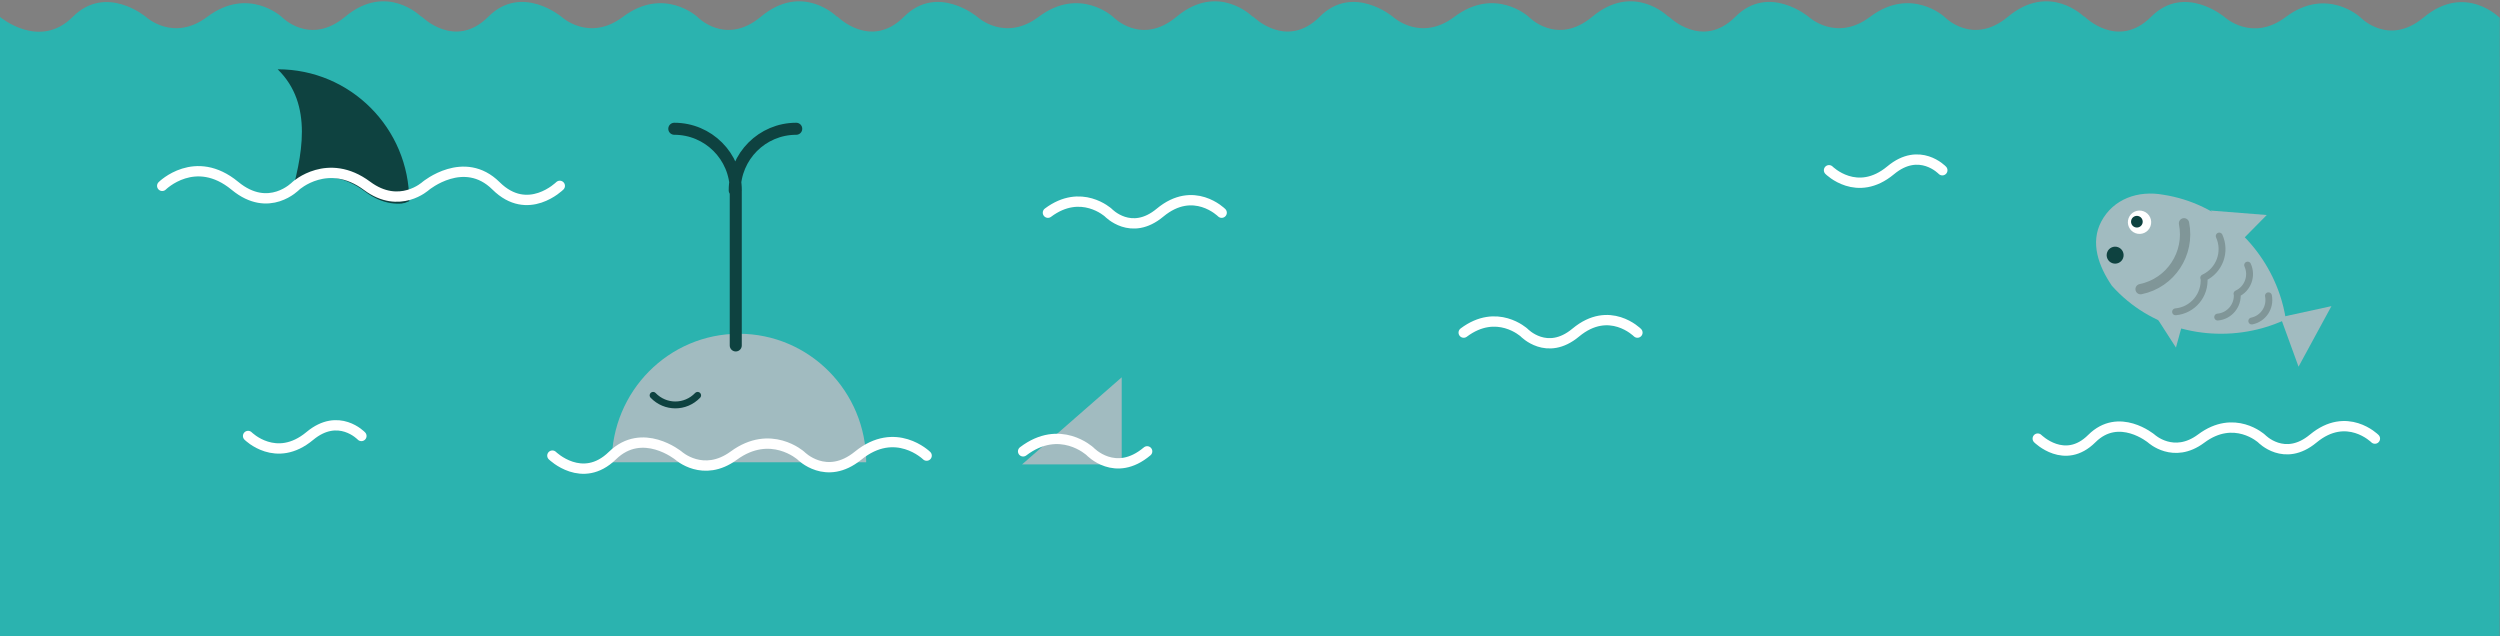 <?xml version="1.0" encoding="UTF-8"?>
<svg width="436px" height="111px" viewBox="0 0 436 111" version="1.1" xmlns="http://www.w3.org/2000/svg" xmlns:xlink="http://www.w3.org/1999/xlink">
    <rect x="0" y="0" width="436" height="111" fill="#808080" stroke="none"/>
    <!-- Generator: Sketch 43.2 (39069) - http://www.bohemiancoding.com/sketch -->
    <title>Group 9</title>
    <desc>Created with Sketch.</desc>
    <defs></defs>
    <g id="Page-1" stroke="none" stroke-width="1" fill="none" fill-rule="evenodd">
        <g id="Artboard-Copy" transform="translate(-3141, -6172)">
            <g id="Group-9" transform="translate(3141, 6172)">
                <path d="M219.443,87.267 C219.717,87.267 219.92,87.288 220.153,87.327 L220.219,86.915 C220.219,86.915 219.577,86.721 218.733,86.788 L218.667,86.565 C218.929,86.51 219.126,86.28 219.126,86.005 C219.126,85.691 218.866,85.437 218.546,85.437 C218.227,85.437 217.967,85.691 217.967,86.005 C217.967,86.28 218.164,86.51 218.426,86.565 L218.499,86.815 C217.604,86.936 216.891,87.28 216.891,87.28 L217.017,87.66 C217.559,87.483 218.029,87.375 218.455,87.329 C218.873,87.286 219.187,87.267 219.443,87.267" id="Fill-29-Copy" fill="#000105"></path>
                <path d="M435.959,3.121 C435.959,3.121 429.945,-3.008 422.698,3.035 C416.506,8.2 411.612,2.992 411.612,2.992 C411.612,2.992 405.77,-2.394 398.634,2.97 C392.714,7.42 387.94,2.959 387.94,2.959 C387.94,2.959 380.969,-2.898 375.155,2.927 C369.34,8.752 363.545,2.895 363.545,2.895 L363.437,2.895 C363.437,2.895 357.434,-3.122 350.189,2.921 C343.995,8.086 339.109,2.935 339.109,2.935 C339.109,2.935 333.268,-2.423 326.132,2.942 C320.212,7.391 315.44,2.944 315.44,2.944 C315.44,2.944 308.47,-2.906 302.655,2.92 C296.841,8.745 291.046,2.895 291.046,2.895 L290.939,2.895 C290.939,2.895 284.935,-3.122 277.69,2.921 C271.496,8.086 266.609,2.935 266.609,2.935 C266.609,2.935 260.77,-2.423 253.633,2.942 C247.713,7.391 242.941,2.944 242.941,2.944 C242.941,2.944 235.971,-2.906 230.156,2.92 C224.342,8.745 218.547,2.895 218.547,2.895 L218.44,2.895 C218.44,2.895 212.437,-3.122 205.191,2.921 C198.998,8.086 194.111,2.935 194.111,2.935 C194.111,2.935 188.27,-2.423 181.134,2.942 C175.214,7.391 170.442,2.944 170.442,2.944 C170.442,2.944 163.473,-2.906 157.658,2.92 C151.843,8.745 146.048,2.895 146.048,2.895 L145.942,2.895 C145.942,2.895 139.938,-3.122 132.692,2.921 C126.498,8.086 121.612,2.935 121.612,2.935 C121.612,2.935 115.772,-2.423 108.636,2.942 C102.715,7.391 97.943,2.944 97.943,2.944 C97.943,2.944 90.973,-2.906 85.159,2.92 C79.345,8.745 73.55,2.895 73.55,2.895 L73.442,2.895 C73.442,2.895 67.439,-3.122 60.193,2.921 C54,8.086 49.113,2.935 49.113,2.935 C49.113,2.935 43.273,-2.423 36.136,2.942 C30.216,7.391 25.444,2.944 25.444,2.944 C25.444,2.944 18.494,-2.878 12.68,2.948 C6.865,8.772 0,2.948 0,2.948 L0,110.995 L435.937,110.995 L435.959,3.121" id="Fill-82-Copy" fill="#2BB3AF"></path>
                <path d="M48.444,12.084 C61.118,12.084 71.372,22.373 71.372,35.089 L63.262,38.202 L50.485,35.1 C52.729,27.238 54.694,18.237 48.452,12.112" id="Fill-196-Copy" fill="#0E4240"></path>
                <path d="M37.905,33.564 C44.54,39.093 49.766,33.463 49.766,33.463 C49.766,33.463 56.018,27.671 63.664,33.414 C70.006,38.178 75.117,33.388 75.117,33.388 C75.117,33.388 82.621,27.139 88.851,33.376 C95.08,39.613 101.327,33.363 101.327,33.363 L101.327,52.65 L37.977,52.65 L37.905,33.564" id="Fill-197-Copy" fill="#2BB3AF"></path>
                <path d="M97.628,32.413 C97.628,32.413 92.077,37.936 86.508,32.413 C80.939,26.89 74.263,32.413 74.263,32.413 C74.263,32.413 69.693,36.632 64.022,32.413 C57.187,27.327 51.593,32.413 51.593,32.413 C51.593,32.413 46.912,37.311 40.98,32.413 C34.04,26.683 28.29,32.413 28.29,32.413" id="Stroke-198-Copy" stroke="#FFFFFF" stroke-width="1.8" stroke-linecap="round" stroke-linejoin="round"></path>
                <path d="M406.046,77.388 C400.419,82.082 395.987,77.303 395.987,77.303 C395.987,77.303 390.685,72.387 384.201,77.26 C378.822,81.305 374.488,77.239 374.488,77.239 C374.488,77.239 368.02,71.936 362.738,77.229 C357.455,82.523 352.054,77.218 352.054,77.218 L352.054,93.588 L405.984,93.588 L406.046,77.388" id="Fill-199-Copy" fill="#2BB3AF"></path>
                <path d="M355.383,76.492 C355.383,76.492 360.089,81.198 364.811,76.492 C369.535,71.787 375.196,76.492 375.196,76.492 C375.196,76.492 379.071,80.087 383.881,76.492 C389.677,72.16 394.42,76.492 394.42,76.492 C394.42,76.492 398.39,80.665 403.42,76.492 C409.306,71.612 414.182,76.492 414.182,76.492" id="Stroke-200-Copy" stroke="#FFFFFF" stroke-width="1.8" stroke-linecap="round" stroke-linejoin="round"></path>
                <polyline id="Fill-201-Copy" fill="#A1BBC0" points="379.486 60.616 375.907 55.058 380.714 56.132 379.486 60.616"></polyline>
                <path d="M368.31,49.835 C366.005,46.443 364.483,42.345 366.475,38.61 C368.559,34.703 372.866,33.15 377.312,33.968 C387.074,35.491 394.657,42.627 397.622,51.458 C398.082,52.83 398.427,54.25 398.65,55.705 C397.315,56.334 395.941,56.843 394.544,57.23 C385.36,59.769 375.038,57.382 368.31,49.835" id="Fill-202-Copy" fill="#A1BBC0"></path>
                <polyline id="Fill-203-Copy" fill="#A1BBC0" points="406.601 53.391 397.725 55.328 400.865 63.95 406.601 53.391"></polyline>
                <polyline id="Fill-204-Copy" fill="#A1BBC0" points="395.321 37.498 385.522 36.72 390.426 42.462 395.321 37.498"></polyline>
                <path d="M380.893,38.943 C381.943,44.231 378.555,49.367 373.318,50.428" id="Stroke-205-Copy" stroke="#809698" stroke-width="1.8" stroke-linecap="round" stroke-linejoin="round"></path>
                <path d="M367.496,43.98 C367.209,44.746 367.597,45.6 368.361,45.887 C369.126,46.174 369.979,45.786 370.265,45.02 C370.552,44.254 370.165,43.4 369.4,43.113 C368.635,42.825 367.782,43.214 367.496,43.98" id="Fill-206-Copy" fill="#0E4240"></path>
                <path d="M371.229,38.043 C370.835,39.096 371.368,40.27 372.419,40.665 C373.471,41.06 374.643,40.526 375.037,39.473 C375.432,38.419 374.899,37.245 373.847,36.85 C372.795,36.455 371.623,36.989 371.229,38.043" id="Fill-207-Copy" fill="#FFFFFF"></path>
                <path d="M371.719,38.307 C371.521,38.835 371.788,39.422 372.314,39.618 C372.84,39.817 373.426,39.549 373.623,39.023 C373.82,38.496 373.554,37.909 373.027,37.711 C372.503,37.514 371.916,37.781 371.719,38.307" id="Fill-208-Copy" fill="#0E4240"></path>
                <path d="M387.031,41.166 C388.283,43.932 387.074,47.19 384.329,48.45 M384.38,48.421 C384.645,51.45 382.425,54.115 379.42,54.38 M391.987,46.231 C392.846,48.128 392.016,50.364 390.133,51.229 M390.168,51.209 C390.349,53.286 388.827,55.115 386.764,55.297 M395.618,51.584 C396.021,53.611 394.72,55.579 392.709,55.985" id="Stroke-209-Copy" stroke="#809698" stroke-width="1.2" stroke-linecap="round" stroke-linejoin="round"></path>
                <path d="M106.689,80.621 C106.689,68.242 116.623,58.208 128.877,58.208 C141.131,58.208 151.065,68.242 151.065,80.621" id="Fill-210-Copy" fill="#A1BBC0"></path>
                <path d="M96.334,79.46 C96.334,79.46 101.559,84.574 106.801,79.46 C112.044,74.346 118.329,79.46 118.329,79.46 C118.329,79.46 122.631,83.367 127.969,79.46 C134.403,74.751 139.669,79.46 139.669,79.46 C139.669,79.46 144.075,83.995 149.658,79.46 C156.192,74.154 161.605,79.46 161.605,79.46" id="Stroke-212-Copy" stroke="#FFFFFF" stroke-width="1.8" stroke-linecap="round" stroke-linejoin="round"></path>
                <path d="M128.316,60.245 L128.316,32.937 M128.136,33.199 C128.136,27.261 132.933,22.457 138.862,22.457 M128.324,33.199 C128.324,27.261 123.526,22.457 117.598,22.457" id="Stroke-213-Copy" stroke="#0E4240" stroke-width="2.1" stroke-linecap="round" stroke-linejoin="round"></path>
                <path d="M113.9,68.951 C116.046,71.174 119.519,71.174 121.666,68.951" id="Stroke-214-Copy" stroke="#0E4240" stroke-width="1.2" stroke-linecap="round" stroke-linejoin="round"></path>
                <polyline id="Fill-215-Copy" fill="#A1BBC0" points="178.246 80.992 195.627 65.802 195.627 80.992 178.246 80.992"></polyline>
                <path d="M178.431,78.716 C184.849,73.833 190.101,78.716 190.101,78.716 C190.101,78.716 194.495,83.419 200.064,78.716" id="Stroke-217-Copy" stroke="#FFFFFF" stroke-width="1.8" stroke-linecap="round" stroke-linejoin="round"></path>
                <path d="M182.759,37.095 C188.555,32.744 193.298,37.095 193.298,37.095 C193.298,37.095 197.267,41.286 202.297,37.095 C208.183,32.194 213.059,37.095 213.059,37.095 M255.267,58.007 C261.063,53.656 265.806,58.007 265.806,58.007 C265.806,58.007 269.776,62.198 274.806,58.007 C280.692,53.106 285.567,58.007 285.567,58.007 M338.741,29.691 C338.741,29.691 334.772,25.501 329.742,29.691 C323.857,34.593 318.981,29.691 318.981,29.691 M63.028,76.035 C63.028,76.035 59.059,71.844 54.029,76.035 C48.143,80.936 43.267,76.035 43.267,76.035" id="Stroke-230-Copy" stroke="#FFFFFF" stroke-width="1.8" stroke-linecap="round" stroke-linejoin="round"></path>
            </g>
        </g>
    </g>
</svg>